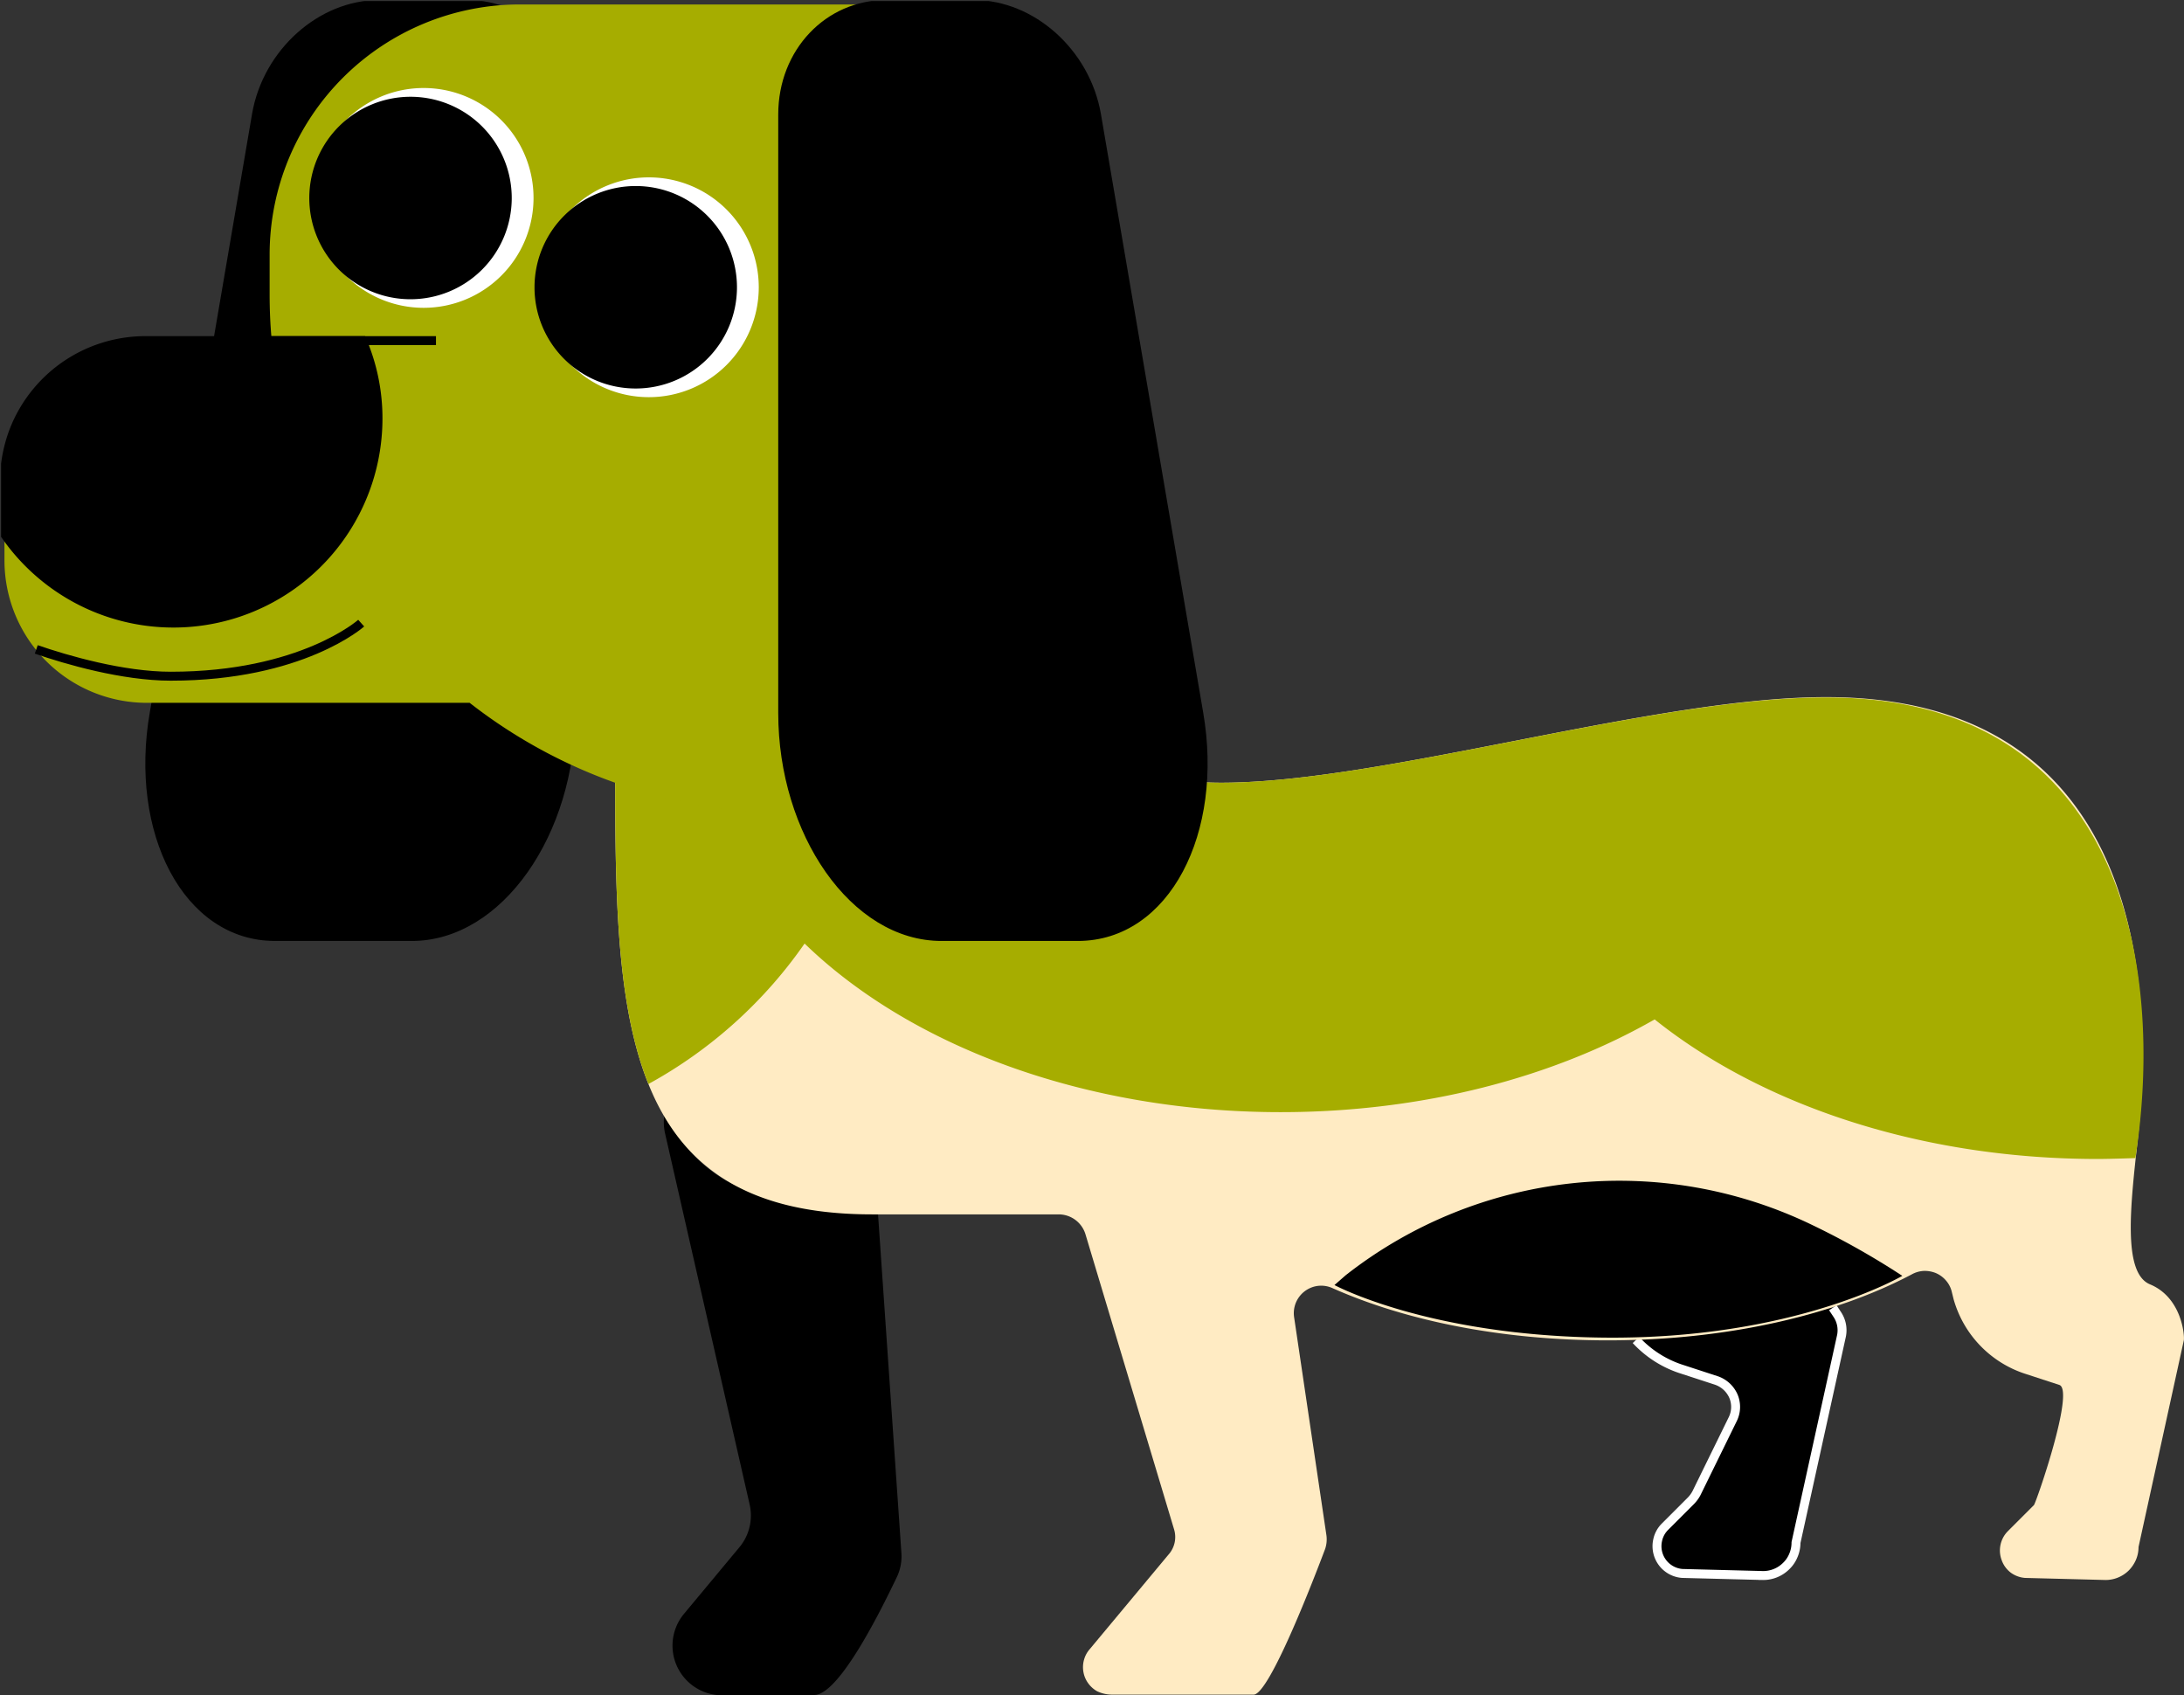 <svg xmlns="http://www.w3.org/2000/svg" xmlns:xlink="http://www.w3.org/1999/xlink" width="244.46" height="189.7" viewBox="0 0 244.46 189.7">
  <rect x="0" y="0" width="244.46" height="189.7" fill="#333333" stroke="none"/>
  <defs>
    <clipPath id="clip-path" transform="translate(0.12 0.12)">
      <rect width="244.35" height="189.58" fill="none"/>
    </clipPath>
  </defs>
  <g id="Layer_2" data-name="Layer 2">
    <g id="Layer_1-2" data-name="Layer 1">
      <g clip-path="url(#clip-path)">
        <g id="dog_1" data-name="dog 1">
          <g id="Vector">
            <path d="M183,149.85a11.93,11.93,0,0,0,5.23,3.3l3.77,1.23a3.22,3.22,0,0,1,1.9,1.74,3.09,3.09,0,0,1-.06,2.57l-4.07,8.3a3.61,3.61,0,0,1-.61.84l-2.92,2.92a3,3,0,0,0-.82,1.53,3.06,3.06,0,0,0,2.81,3.7h.08l8.91.23a3.65,3.65,0,0,0,2.61-1.08,3.46,3.46,0,0,0,.8-1.2,3.62,3.62,0,0,0,.28-1.41L206,149.39a3.17,3.17,0,0,0-.46-2.38l-.51-.77" transform="translate(0.12 0.12)"/>
            <path d="M183,149.85a11.93,11.93,0,0,0,5.23,3.3l3.77,1.23a3.22,3.22,0,0,1,1.9,1.74,3.09,3.09,0,0,1-.06,2.57l-4.07,8.3a3.61,3.61,0,0,1-.61.84l-2.92,2.92a3,3,0,0,0-.82,1.53,3.06,3.06,0,0,0,2.81,3.7h.08l8.91.23a3.65,3.65,0,0,0,2.61-1.08,3.46,3.46,0,0,0,.8-1.2,3.62,3.62,0,0,0,.28-1.41L206,149.39a3.17,3.17,0,0,0-.46-2.38l-.51-.77" transform="translate(0.12 0.12)" fill="none" stroke="#fff" stroke-miterlimit="10"/>
          </g>
          <path id="Vector_2" data-name="Vector 2" d="M98.16,135.79l2.61,37.81a5.42,5.42,0,0,1-.46,2.69c-1.69,3.53-6.46,13.29-9.3,13.29H80.1a5.56,5.56,0,0,1-3.61-9.14l6.14-7.38a5.51,5.51,0,0,0,1.15-2.29,5.63,5.63,0,0,0,0-2.55l-9.46-41.5a5.81,5.81,0,0,1-.09-2s2.82,5.51,7.89,7.77C88.26,135.25,98.16,135.79,98.16,135.79Z" transform="translate(0.12 0.12)"/>
          <path id="body" d="M136.56,87.48c-18.14,0-49.15-13.71-49.15-13.71-21.44,0-18.67-13-18.67,8.53,0,29.51-.77,53.49,28.74,53.49h20.9a3.14,3.14,0,0,1,3,2.23l9.91,33a2.94,2.94,0,0,1-.61,2.84l-8.84,10.61a3,3,0,0,0-.63,1.19,3.08,3.08,0,0,0-.06,1.35,3,3,0,0,0,.53,1.25,3.12,3.12,0,0,0,1,.9,3.88,3.88,0,0,0,1.61.38h15.91c1.76,0,6.76-13,8-16.29a3.36,3.36,0,0,0,.15-1.54l-3.61-24.36a3.08,3.08,0,0,1,2.68-3.56,3.09,3.09,0,0,1,1.62.26c8.3,3.69,19.06,5.84,30.82,5.84,13.37,0,25.43-2.85,34-7.38a3.1,3.1,0,0,1,1.32-.39,3.31,3.31,0,0,1,1.36.23,3.07,3.07,0,0,1,1.12.8,3,3,0,0,1,.66,1.2l.23.93a12.27,12.27,0,0,0,8.07,8.37l3.77,1.23c1.76.62-2.62,13.22-2.85,13.45l-2.92,2.92a3.07,3.07,0,0,0-.68,3.26,3,3,0,0,0,1,1.37,3.12,3.12,0,0,0,1.63.6h.08l8.91.23a3.7,3.7,0,0,0,2.61-1.08,3.88,3.88,0,0,0,.8-1.2,3.62,3.62,0,0,0,.28-1.41l5.07-23.13c.1-.55-.23-4.8-3.79-6.27-3.07-1.28-2.19-8.79-1.36-16.25,2.31-21-1.78-49.47-34.82-49.47C185.2,77.86,154.69,87.48,136.56,87.48Z" transform="translate(0.12 0.12)" fill="#ffebc3"/>
          <path id="back" d="M204.36,77.94c-19.14-.08-49.67,9.54-67.8,9.54S87.41,73.77,87.41,73.77c-21.44,0-18.67-13-18.67,8.53,0,15.32-.21,29.14,3.72,38.9a51.28,51.28,0,0,0,17.48-15.72c11.77,11.41,31.25,18.87,53.29,18.87,15.94,0,30.54-3.9,41.86-10.38,11.94,9.55,29.72,15.62,49.6,15.62,1.41,0,4.21-.1,4.21-.1C242.27,107.84,237.4,77.94,204.36,77.94Z" transform="translate(0.12 0.12)" fill="#a6ad00"/>
          <path id="tummy" d="M149.25,143.7s10.43,5.65,30,5.88c21.43.26,33.56-6.91,33.56-6.91A87.71,87.71,0,0,0,202.77,137a49.61,49.61,0,0,0-52.26,5.6Z" transform="translate(0.12 0.12)"/>
          <path id="Vector_3" data-name="Vector 3" d="M63.78,79.69v-67c0-7-5.15-12.3-11.52-12.3h-10c-6.37,0-12.45,5.31-13.67,12.3l-11.45,67c-2.31,13.29,3.68,25,13.52,25H45.92C55.75,104.74,63.78,93,63.78,79.69Z" transform="translate(0.12 0.12)" stroke="#000"/>
          <path id="Vector_4" data-name="Vector 4" d="M96.63.38H58.06a28,28,0,0,0-28,28v4.38c0,1.76.07,3.45.23,5.15h-14a15.71,15.71,0,0,0-6.09,1.2A15.9,15.9,0,0,0,.38,53.79v8.84A15.94,15.94,0,0,0,16.29,78.54H52.45A58,58,0,0,0,88.26,90.83h8.37A19.14,19.14,0,0,0,104,89.37,19.15,19.15,0,0,0,114.38,79a19.13,19.13,0,0,0,1.47-7.35V19.52A19.22,19.22,0,0,0,96.63.38Z" transform="translate(0.12 0.12)" fill="#a6ad00"/>
          <path id="Vector_5" data-name="Vector 5" d="M87.49,79.69v-67c0-7,5.15-12.3,11.53-12.3h9.91c6.38,0,12.45,5.31,13.68,12.3l11.45,67c2.3,13.29-3.69,25-13.53,25H105.32C95.48,104.74,87.49,93,87.49,79.69Z" transform="translate(0.12 0.12)" stroke="#000"/>
          <path id="Nose" d="M.38,53.79v5.84A22.9,22.9,0,0,0,42.19,46.72,22.16,22.16,0,0,0,40.42,38H16.29A15.8,15.8,0,0,0,1.58,47.71,15.88,15.88,0,0,0,.38,53.79Z" transform="translate(0.12 0.12)" stroke="#000"/>
          <g id="Nose_2" data-name="Nose 2">
            <path d="M48.68,38h0Z" transform="translate(0.12 0.12)"/>
            <path d="M48.68,38H24.59" transform="translate(0.12 0.12)" fill="none" stroke="#000"/>
          </g>
          <path id="Nose_3" data-name="Nose 3" d="M40.31,69.62S33.66,75.56,19,75.56c-5.38,0-11.69-1.83-15.06-3" transform="translate(0.12 0.12)" fill="none" stroke="#000"/>
          <path id="Vector_6" data-name="Vector 6" d="M47.25,34.33A12.3,12.3,0,1,0,35,22,12.3,12.3,0,0,0,47.25,34.33Z" transform="translate(0.12 0.12)" fill="#fff"/>
          <path id="Vector_7" data-name="Vector 7" d="M45.78,32.87A10.83,10.83,0,1,0,35,22,10.82,10.82,0,0,0,45.78,32.87Z" transform="translate(0.12 0.12)" stroke="#000"/>
          <path id="Vector_8" data-name="Vector 8" d="M72.5,44.33A12.3,12.3,0,1,0,60.21,32,12.29,12.29,0,0,0,72.5,44.33Z" transform="translate(0.12 0.12)" fill="#fff"/>
          <path id="Vector_9" data-name="Vector 9" d="M71,42.86A10.83,10.83,0,1,0,60.21,32,10.81,10.81,0,0,0,71,42.86Z" transform="translate(0.12 0.12)" stroke="#000"/>
        </g>
      </g>
    </g>
  </g>
</svg>
